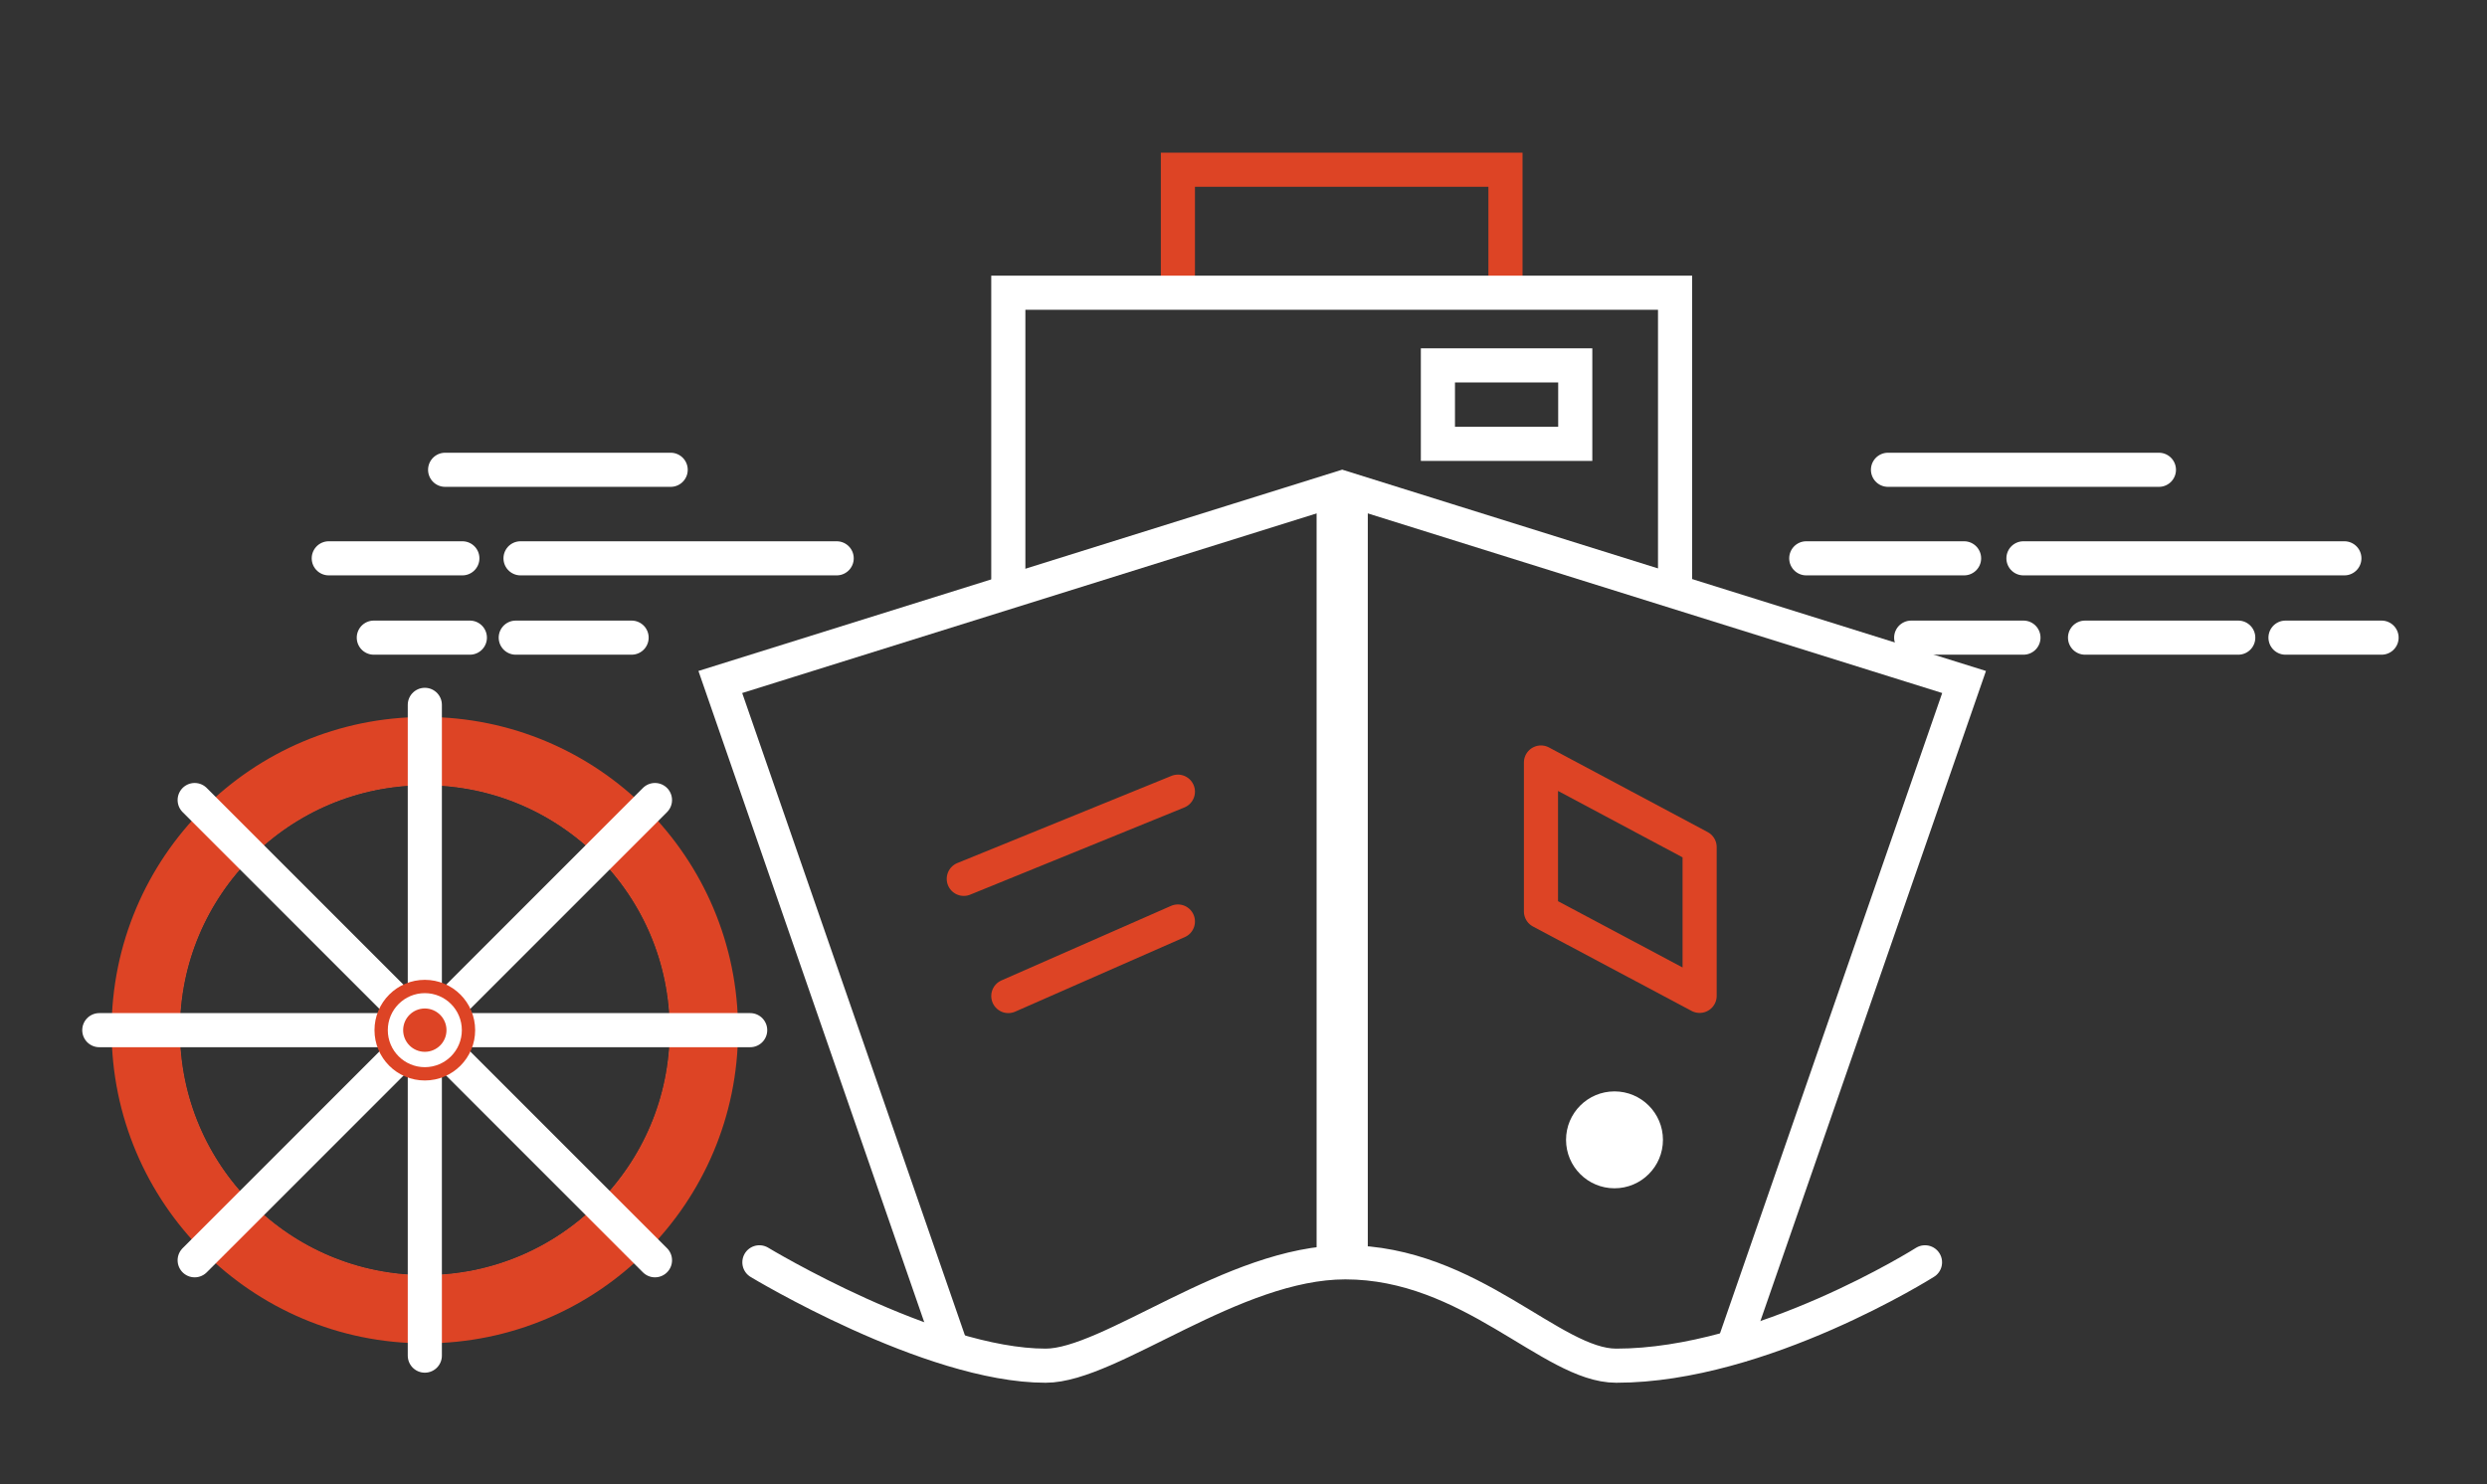 <svg id="图层_1" data-name="图层 1" xmlns="http://www.w3.org/2000/svg" viewBox="0 0 145.77 87"><rect x="0" y="0" width="145.77" height="87" fill="#333333" stroke="none"/><defs><style>.cls-1,.cls-2,.cls-3,.cls-6,.cls-7,.cls-8,.cls-9{fill:none;}.cls-1,.cls-3,.cls-6{stroke:#fff;}.cls-1,.cls-2,.cls-3,.cls-6,.cls-7,.cls-9{stroke-miterlimit:10;}.cls-1,.cls-3,.cls-7,.cls-8,.cls-9{stroke-width:2px;}.cls-2,.cls-7,.cls-8,.cls-9{stroke:#dd4425;}.cls-2{stroke-width:4px;}.cls-3,.cls-9{stroke-linecap:round;}.cls-4{fill:#dd4425;}.cls-5{fill:#fff;}.cls-6{stroke-width:3px;}.cls-8{stroke-linejoin:round;}</style></defs><title>ship</title><circle class="cls-1" cx="24.9" cy="60.39" r="15.39"/><circle class="cls-2" cx="24.9" cy="60.39" r="16.36"/><line class="cls-3" x1="24.9" y1="41.32" x2="24.9" y2="79.47"/><line class="cls-3" x1="11.41" y1="46.9" x2="38.39" y2="73.88"/><line class="cls-3" x1="5.82" y1="60.39" x2="43.97" y2="60.39"/><line class="cls-3" x1="11.41" y1="73.88" x2="38.39" y2="46.9"/><circle class="cls-4" cx="24.9" cy="60.39" r="2.95"/><circle class="cls-5" cx="24.9" cy="60.39" r="2.17"/><circle class="cls-4" cx="24.9" cy="60.39" r="1.27"/><path class="cls-3" d="M112.83,74s-9.58,6.06-18.1,6.06c-3.79,0-8.53-6.06-15.88-6.06-6.56,0-13.78,6.06-17.56,6.06C54.53,80.06,44.51,74,44.51,74"/><polyline class="cls-1" points="55.91 79.47 42.22 39.98 78.67 28.58 115.12 39.98 101.42 79.47"/><line class="cls-6" x1="78.67" y1="29.06" x2="78.67" y2="73.99"/><polyline class="cls-7" points="69.04 18.02 69.04 9.95 88.24 9.95 88.24 18.02"/><polyline class="cls-1" points="59.1 34.88 59.1 17.16 98.18 17.16 98.18 34.87"/><polygon class="cls-8" points="99.62 58.38 90.32 53.43 90.32 44.7 99.62 49.66 99.62 58.38"/><line class="cls-9" x1="56.49" y1="51.52" x2="69.04" y2="46.41"/><line class="cls-9" x1="59.1" y1="58.39" x2="69.04" y2="54.02"/><circle class="cls-5" cx="94.63" cy="66.82" r="2.84"/><rect class="cls-1" x="84.28" y="21.42" width="8.05" height="4.6"/><line class="cls-3" x1="26.09" y1="27.54" x2="39.31" y2="27.54"/><line class="cls-3" x1="19.27" y1="32.73" x2="27.1" y2="32.73"/><line class="cls-3" x1="30.51" y1="32.73" x2="49.04" y2="32.73"/><line class="cls-3" x1="21.91" y1="37.38" x2="27.54" y2="37.38"/><line class="cls-3" x1="30.23" y1="37.38" x2="37.02" y2="37.38"/><line class="cls-3" x1="110.66" y1="27.54" x2="126.54" y2="27.54"/><line class="cls-3" x1="105.87" y1="32.73" x2="115.12" y2="32.73"/><line class="cls-3" x1="118.6" y1="32.73" x2="137.41" y2="32.73"/><line class="cls-3" x1="112.02" y1="37.38" x2="118.6" y2="37.38"/><line class="cls-3" x1="122.21" y1="37.38" x2="131.19" y2="37.38"/><line class="cls-3" x1="133.96" y1="37.38" x2="139.59" y2="37.38"/></svg>